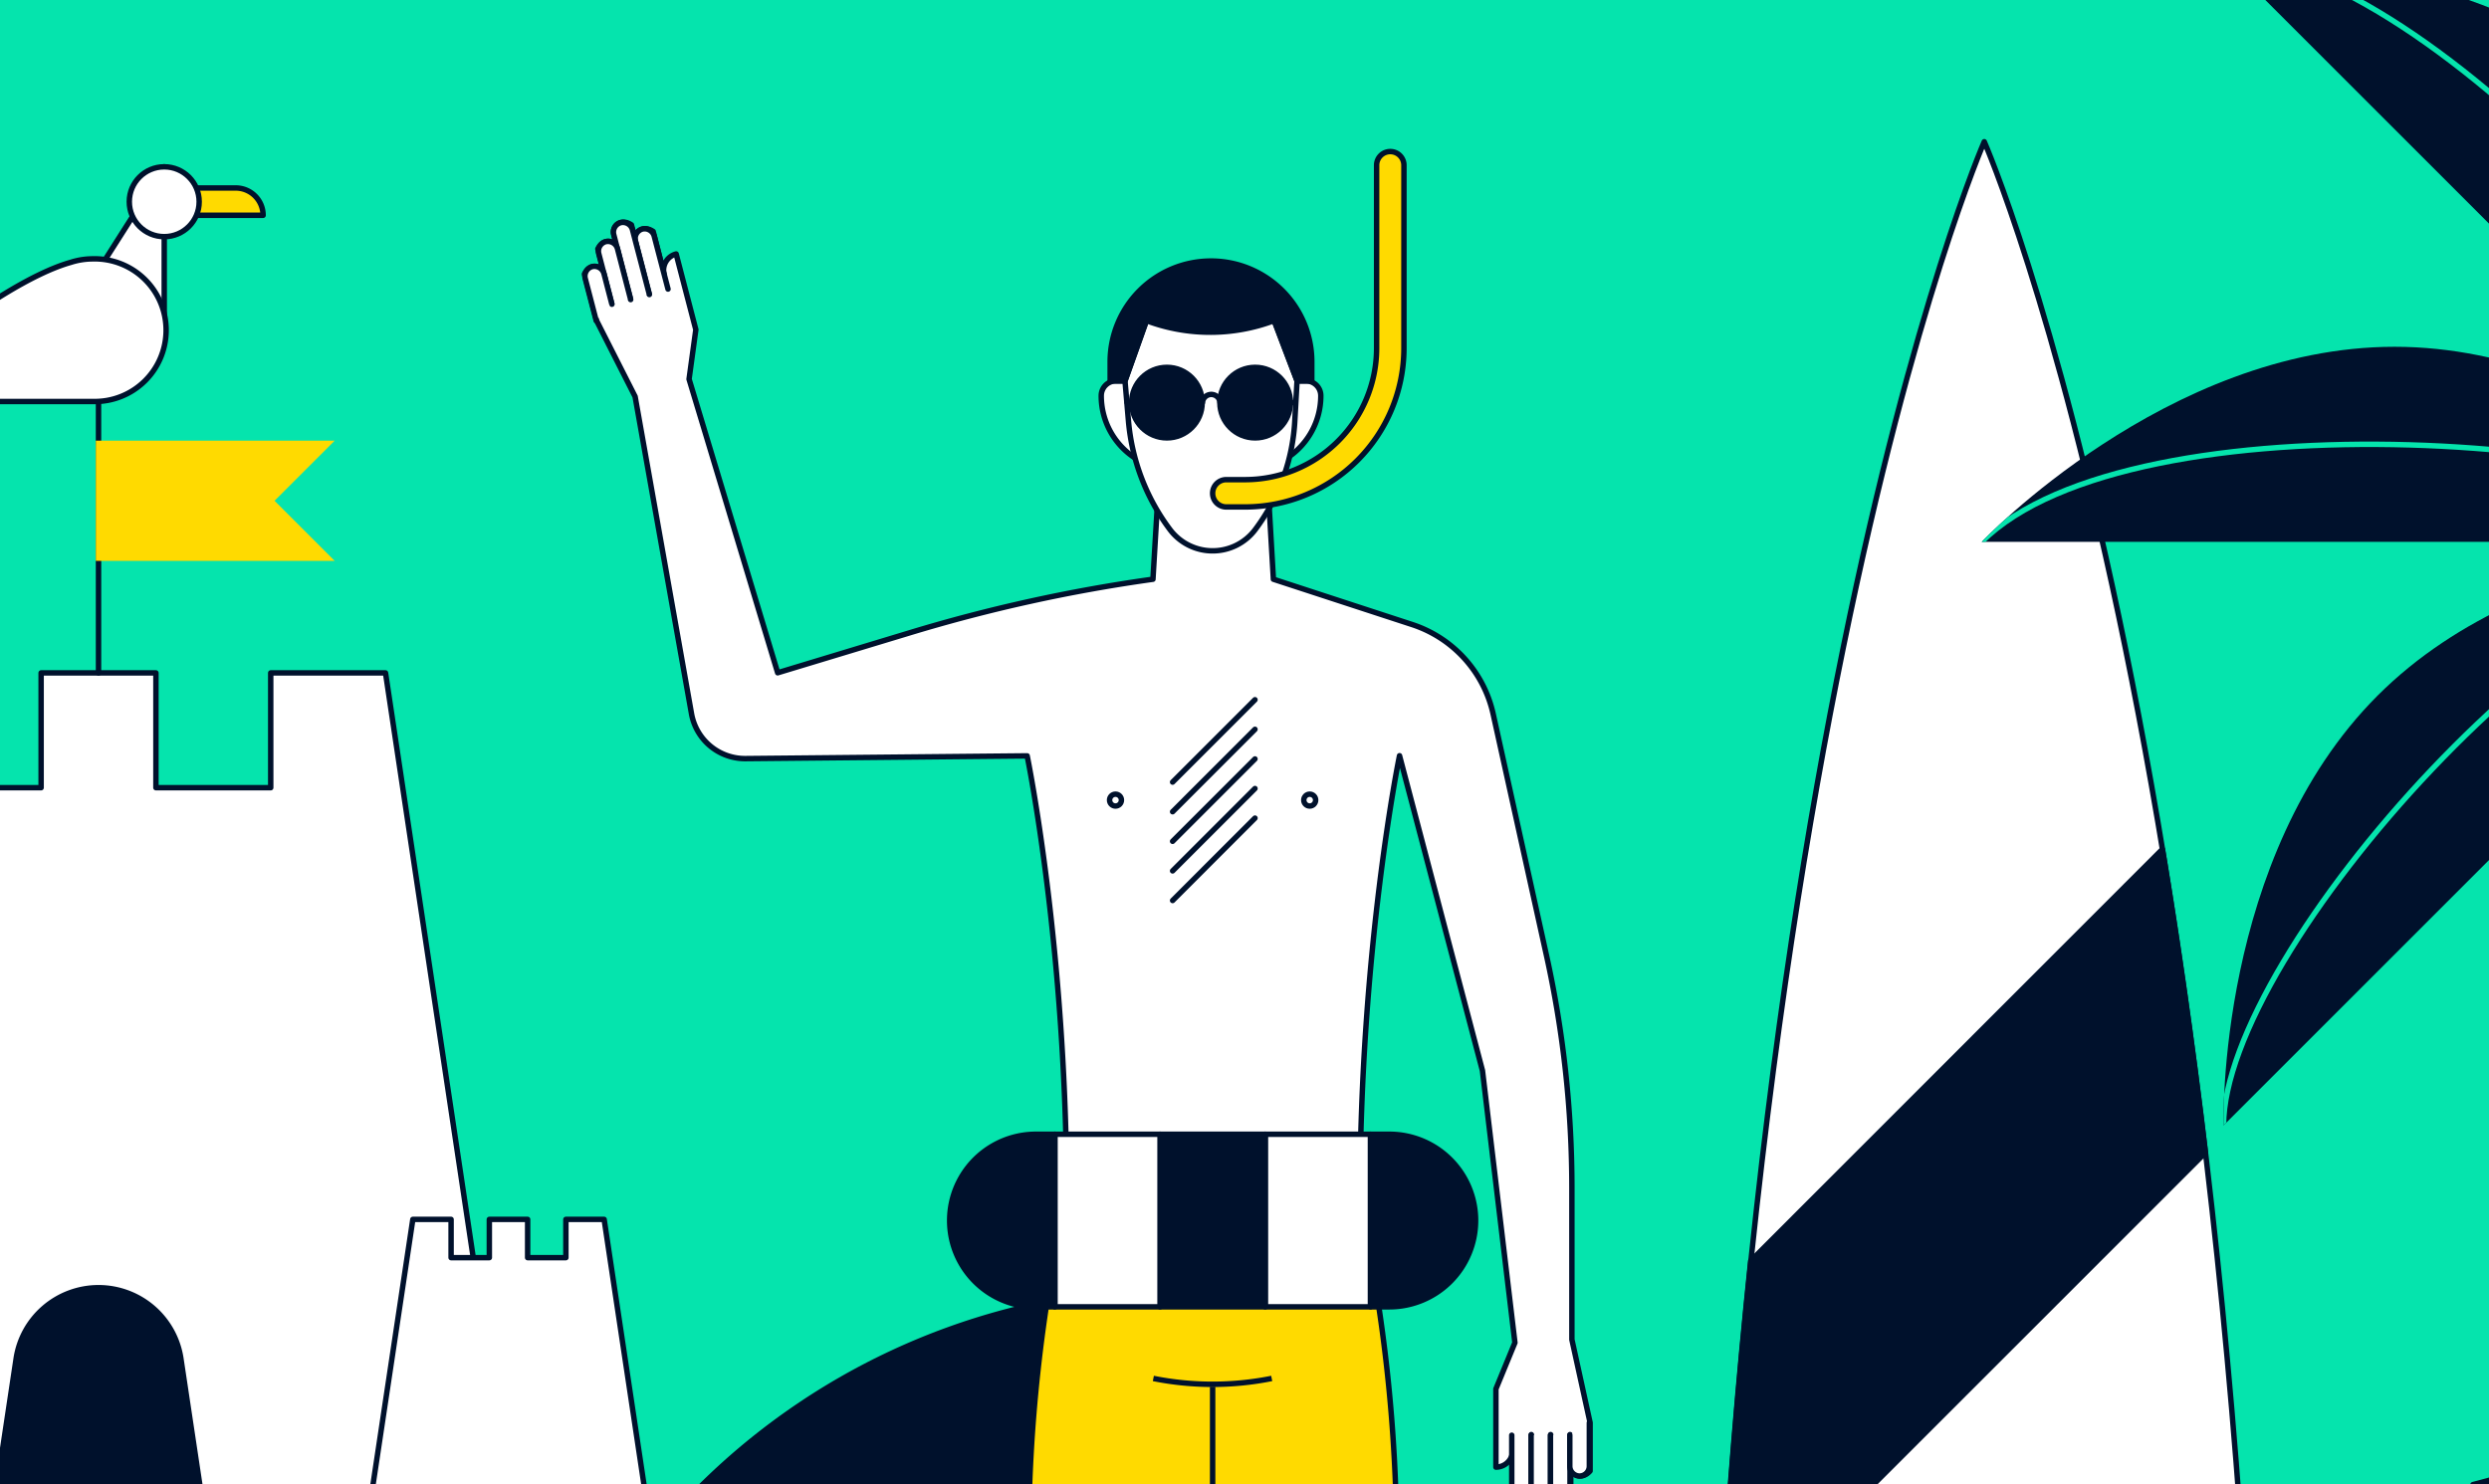 <svg xmlns="http://www.w3.org/2000/svg" xmlns:xlink="http://www.w3.org/1999/xlink" viewBox="0 0 503 300"><rect x="0" y="0" width="503" height="300" fill="#808080" stroke="none"/><defs><style>.cls-1,.cls-10,.cls-11,.cls-14,.cls-16{fill:none;}.cls-2,.cls-6,.cls-7{fill:#00112c;}.cls-3{clip-path:url(#clip-path);}.cls-18,.cls-4{fill:#05e4ad;}.cls-5{clip-path:url(#clip-path-2);}.cls-10,.cls-11,.cls-12,.cls-18,.cls-6,.cls-7,.cls-8,.cls-9{stroke:#00112c;}.cls-10,.cls-11,.cls-18,.cls-6,.cls-8{stroke-linecap:round;}.cls-11,.cls-12,.cls-14,.cls-16,.cls-18,.cls-6,.cls-7,.cls-8,.cls-9{stroke-linejoin:round;}.cls-10,.cls-11,.cls-12,.cls-14,.cls-16,.cls-18,.cls-19,.cls-6,.cls-7,.cls-8,.cls-9{stroke-width:1.1px;}.cls-12,.cls-8{fill:#fff;}.cls-19,.cls-9{fill:#ffda00;}.cls-10,.cls-19{stroke-miterlimit:10;}.cls-13{clip-path:url(#clip-path-3);}.cls-14,.cls-16{stroke:#05e4ad;}.cls-14{stroke-linecap:square;}.cls-15{clip-path:url(#clip-path-4);}.cls-17{clip-path:url(#clip-path-5);}.cls-19{stroke:#ffda00;}</style><clipPath id="clip-path"><rect class="cls-1" x="-1085.7" width="743" height="300"/></clipPath><clipPath id="clip-path-2"><rect class="cls-1" width="503" height="300"/></clipPath><clipPath id="clip-path-3"><path class="cls-2" d="M567.33,109.53l-118-118s54.3-1.47,86.88,31.11S567.33,109.53,567.33,109.53Z"/></clipPath><clipPath id="clip-path-4"><path class="cls-2" d="M567.33,109.53H400.48S437.83,70.1,483.91,70.1,567.33,109.53,567.33,109.53Z"/></clipPath><clipPath id="clip-path-5"><path class="cls-2" d="M449.35,227.51l118-118s-54.3-1.47-86.87,31.11S449.35,227.51,449.35,227.51Z"/></clipPath></defs><g id="Layer_1" data-name="Layer 1"><g class="cls-3"><rect class="cls-4" x="-1480.1" y="-110.06" width="1512.91" height="851.01"/></g><g class="cls-5"><rect class="cls-4" x="-514.41" y="-110.06" width="1512.91" height="851.01"/><path class="cls-6" d="M274.14,265.29,105.51,433.92A137.7,137.7,0,0,1,274.14,265.29Z"/><polygon class="cls-7" points="850.86 220.75 762.48 220.75 738.34 244.89 681.89 244.89 652.08 274.7 594.71 274.7 499.76 300.12 850.86 300.12 850.86 220.75"/><path class="cls-8" d="M401,28.65s-57,130.08-57,428.07l57-43.84,57,43.84C458,158.73,401,28.65,401,28.65Z"/><path class="cls-6" d="M445.69,233l-98.13,98.13c1.66-27.39,3.79-52.77,6.24-76.23L437,171.67C440.08,190.2,443,210.62,445.69,233Z"/><line class="cls-9" x1="254.03" y1="251.66" x2="236.08" y2="257.64"/><line class="cls-9" x1="254.03" y1="257.64" x2="236.08" y2="251.66"/><path class="cls-8" d="M255.91,96.73h-21.7L233,117.09h0A322.43,322.43,0,0,0,183.58,128l-26.42,8L139.25,76.64l1.37-10-3.23-12.41-.75-2.89a3.39,3.39,0,0,0-2.43,4.13L132,46.79c-2.16-1.46-4,.25-3.55,1.9l-.84-3.23c-2.16-1.46-4,.24-3.55,1.89l.76,2.9c-.43-1.65-2.85-2.26-4,.07l1.29,5c-.43-1.65-2.85-2.26-4,.07l.65,2.49,1.81,6.95,7.78,15.34,11.39,64.07a11,11,0,0,0,11,9.11l56.84-.55s8,38.69,8,89.91v32.25h59.25V242.68c0-51.22,8-89.91,8-89.91l16.76,63.65,6.56,55-3.84,9.35v15.81a3.39,3.39,0,0,0,3.39-3.39v8.95c1.72,2,3.91.77,3.91-.94v3.34c1.72,2,3.91.76,3.91-.94v-3c0,1.7,2.18,2.9,3.91.94v-5.13c0,1.7,2.19,2.9,3.91.94v-9.76l-3.68-16.8V240.2a217.86,217.86,0,0,0-5.12-47l-10.79-48.87a24.61,24.61,0,0,0-16.41-18.09l-28-9.15-1.19-20.36h-21.7"/><path class="cls-8" d="M305.51,290.13v11.08a2,2,0,0,0,1.95,2h0a2,2,0,0,0,2-2V290"/><path class="cls-8" d="M309.42,290.13v13.48a2,2,0,0,0,1.95,1.95h0a2,2,0,0,0,2-1.95V290"/><path class="cls-8" d="M313.33,290.13v10.49a2,2,0,0,0,1.95,1.95h0a2,2,0,0,0,2-1.95V290"/><path class="cls-8" d="M317.24,290.13v6.3a2,2,0,0,0,1.95,1.95h0a2,2,0,0,0,2-1.95v-8.82"/><circle class="cls-8" cx="264.68" cy="161.74" r="1.2"/><circle class="cls-8" cx="245.3" cy="230.72" r="1.2"/><circle class="cls-8" cx="225.43" cy="161.74" r="1.2"/><line class="cls-8" x1="236.97" y1="170.07" x2="253.62" y2="153.42"/><line class="cls-8" x1="236.97" y1="176.05" x2="253.62" y2="159.4"/><line class="cls-8" x1="236.97" y1="182.04" x2="253.62" y2="165.38"/><line class="cls-8" x1="236.97" y1="164.09" x2="253.62" y2="147.43"/><line class="cls-8" x1="236.97" y1="158.1" x2="253.62" y2="141.45"/><path class="cls-8" d="M135,58.43,132.2,47.7a2,2,0,0,0-2.39-1.4h0a2,2,0,0,0-1.4,2.39l2.82,10.85"/><path class="cls-8" d="M131.2,59.41l-3.39-13a2,2,0,0,0-2.39-1.4h0a2,2,0,0,0-1.4,2.38l3.43,13.17"/><path class="cls-8" d="M127.41,60.39l-2.63-10.14a2,2,0,0,0-2.39-1.4h0a2,2,0,0,0-1.4,2.38l2.67,10.27"/><path class="cls-8" d="M123.63,61.38l-1.58-6.09a2,2,0,0,0-2.39-1.4h0a2,2,0,0,0-1.4,2.38l2.22,8.53"/><path class="cls-8" d="M260.92,77h3a3,3,0,0,1,3,3h0a15,15,0,0,1-6.76,12.54l-.93.61Z"/><path class="cls-8" d="M228.55,77h-3a3,3,0,0,0-3,3h0a15,15,0,0,0,6.76,12.54l.94.61Z"/><path class="cls-8" d="M231.68,64.82,227.35,77l.7,8.11a42.75,42.75,0,0,0,8.39,21.94h0a10.77,10.77,0,0,0,8.62,4.3h0a10.75,10.75,0,0,0,8.61-4.3h0a40.24,40.24,0,0,0,8-22l.45-8.08-4.63-12.19Z"/><path class="cls-6" d="M262.12,77l-4.63-12.19h0a36.7,36.7,0,0,1-25.55.1l-.26-.1L227.35,77h-3V73.14a20.37,20.37,0,0,1,20.37-20.37h0a20.37,20.37,0,0,1,20.38,20.37V77Z"/><line class="cls-10" x1="229.57" y1="81.39" x2="227.79" y2="81.39"/><circle class="cls-6" cx="235.82" cy="81.39" r="7.13"/><circle class="cls-6" cx="253.65" cy="81.39" r="7.13"/><path class="cls-11" d="M243,81.39a1.79,1.79,0,0,1,3.57,0"/><line class="cls-10" x1="261.67" y1="81.39" x2="259.89" y2="81.39"/><path class="cls-9" d="M251.64,102.48h-3.82a2.76,2.76,0,1,1,0-5.52h3.82A26.59,26.59,0,0,0,278.2,70.4v-37a2.76,2.76,0,1,1,5.52,0v37A32.12,32.12,0,0,1,251.64,102.48Z"/><path class="cls-8" d="M291,478A3.92,3.92,0,0,0,287,474h-1.35a40.44,40.44,0,0,1-22.67-7h0S274.68,374,274.68,274.93H245.06c0,36.91,6,99.07,6,99.07l3,93.09L251,478Z"/><path class="cls-8" d="M215.43,274.93h29.63c0,36.91-6,99.07-6,99.07l-3,93.09,3,10.87h-39.9a3.91,3.91,0,0,1,3.92-3.92h1.35a40.47,40.47,0,0,0,22.68-7h0S215.43,374,215.43,274.93"/><path class="cls-9" d="M282.25,311.84H207.87a318.67,318.67,0,0,1,7.56-69.16h59.25A325.18,325.18,0,0,1,282.25,311.84Z"/><line class="cls-9" x1="245.06" y1="280.33" x2="245.06" y2="311.84"/><path class="cls-9" d="M257,278.65h0a61,61,0,0,1-23.92,0h0"/><path class="cls-6" d="M298.2,246.73a17.45,17.45,0,0,1-17.44,17.44H277V229.29h3.81A17.44,17.44,0,0,1,298.2,246.73Z"/><rect class="cls-8" x="255.69" y="229.29" width="21.26" height="34.89"/><rect class="cls-6" x="234.43" y="229.29" width="21.25" height="34.89"/><rect class="cls-8" x="213.17" y="229.29" width="21.26" height="34.89"/><path class="cls-6" d="M213.17,229.29v34.88h-3.81a17.44,17.44,0,1,1,0-34.88Z"/><polygon class="cls-12" points="-62.94 301.73 -38.09 136.03 -14.89 136.03 -14.89 159.23 8.31 159.23 8.31 136.03 31.51 136.03 31.51 159.23 54.71 159.23 54.71 136.03 77.91 136.03 102.76 301.73 -62.94 301.73"/><path class="cls-6" d="M19.91,260.31h0A16.84,16.84,0,0,0,3.26,274.65L-.8,301.73H40.62l-4.06-27.08A16.84,16.84,0,0,0,19.91,260.31Z"/><line class="cls-6" x1="19.91" y1="89.63" x2="19.91" y2="136.03"/><polygon class="cls-12" points="130.38 301.73 122.09 246.5 114.36 246.5 114.36 254.23 106.63 254.23 106.63 246.5 98.89 246.5 98.89 254.23 91.16 254.23 91.16 246.5 83.43 246.5 75.14 301.73 130.38 301.73"/><path class="cls-2" d="M567.33,109.53l-118-118s54.3-1.47,86.88,31.11S567.33,109.53,567.33,109.53Z"/><g class="cls-13"><path class="cls-14" d="M567.33,109.53c0-32.52-76.08-118-118-118"/></g><path class="cls-2" d="M567.33,109.53H400.48S437.83,70.1,483.91,70.1,567.33,109.53,567.33,109.53Z"/><g class="cls-15"><path class="cls-16" d="M567.33,109.53c-22.07-22.07-136.65-30.19-166.85,0"/></g><path class="cls-2" d="M449.35,227.51l118-118s-54.3-1.47-86.87,31.11S449.35,227.51,449.35,227.51Z"/><g class="cls-17"><path class="cls-14" d="M449.35,227.51c0-34.7,73-118,118-118"/></g><line class="cls-18" x1="19.91" y1="81.16" x2="19.91" y2="89.63"/><path class="cls-9" d="M39.21,38h8.43a5.53,5.53,0,0,1,5.53,5.52H35Z"/><path class="cls-8" d="M33.19,67.88c0-.46,0-20,0-20V33.72L19.91,54.6"/><path class="cls-8" d="M18.77,52.33a14.66,14.66,0,0,0-4.46.7C-1.38,57.46-27.88,81.16-27.88,81.16H18.77a14.42,14.42,0,1,0,0-28.83Z"/><circle class="cls-8" cx="33.19" cy="40.78" r="7.06"/><polygon class="cls-19" points="66.31 112.83 19.91 112.83 19.91 89.63 66.31 89.63 54.71 101.23 66.31 112.83"/></g></g></svg>